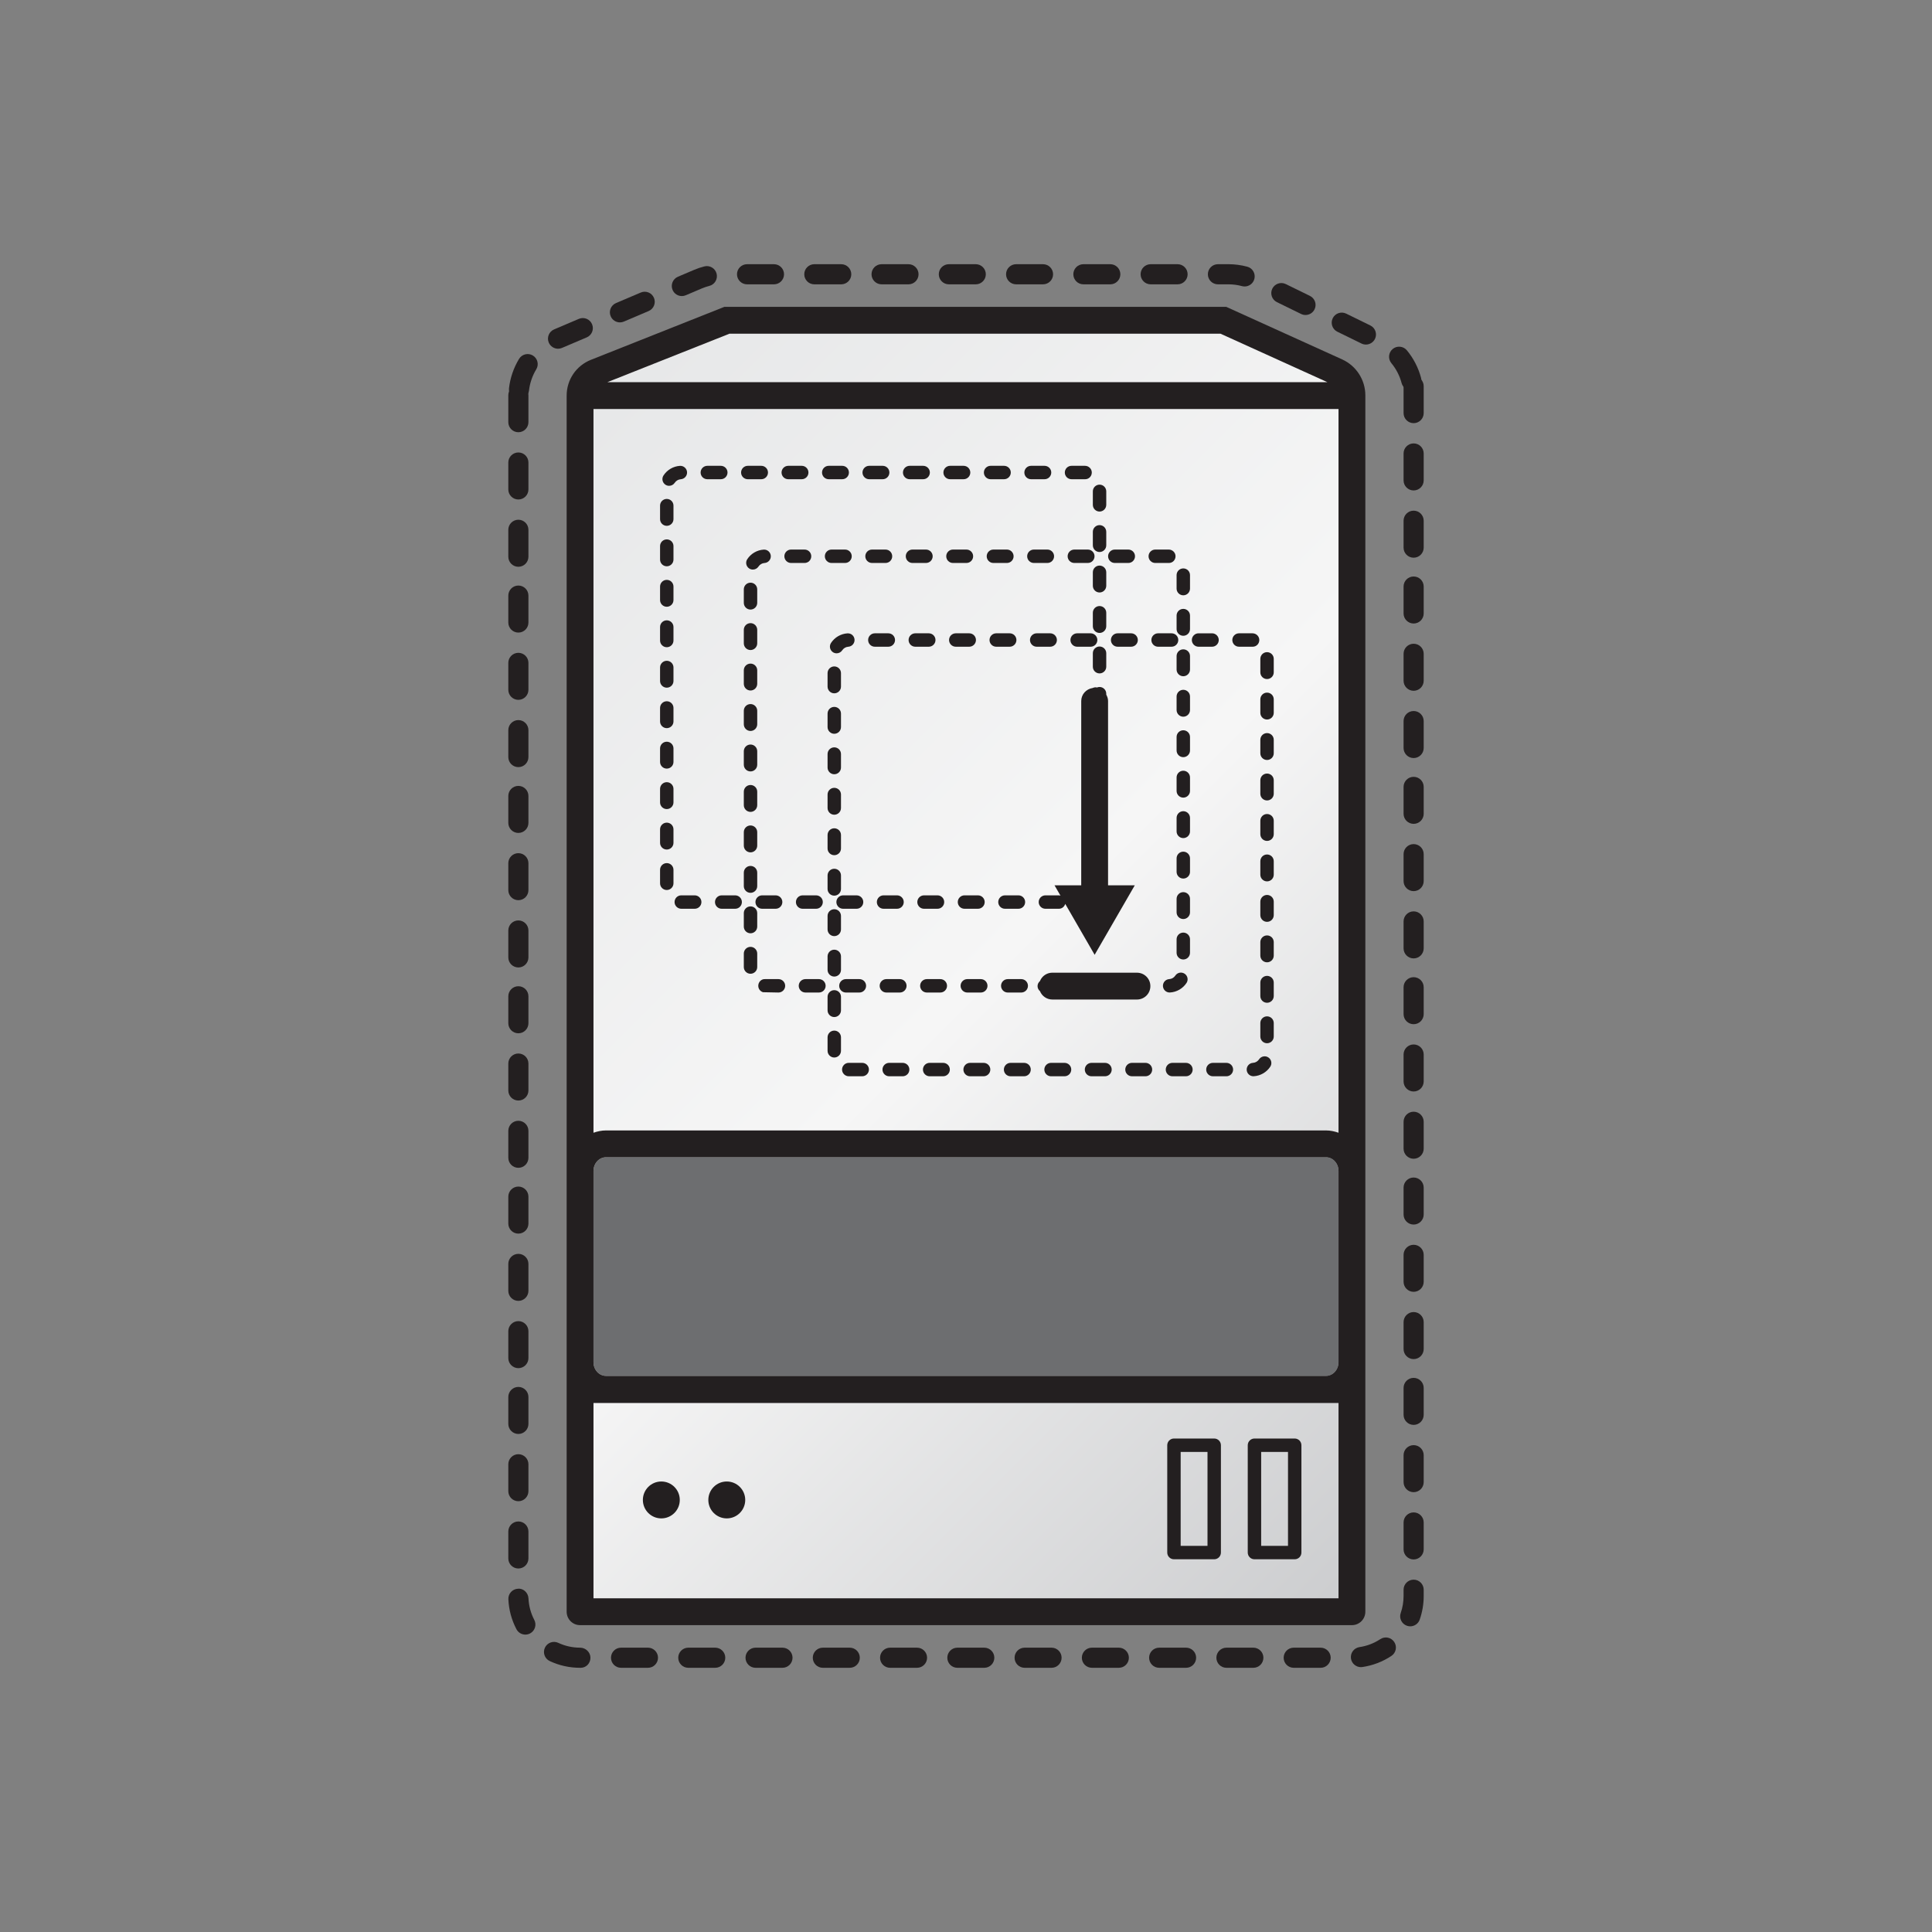 <?xml version="1.0" encoding="utf-8"?>
<!-- Generator: Adobe Illustrator 16.0.4, SVG Export Plug-In . SVG Version: 6.00 Build 0)  -->
<!DOCTYPE svg PUBLIC "-//W3C//DTD SVG 1.1//EN" "http://www.w3.org/Graphics/SVG/1.1/DTD/svg11.dtd">
<svg version="1.1" id="Layer_1" xmlns="http://www.w3.org/2000/svg" xmlns:xlink="http://www.w3.org/1999/xlink" x="0px" y="0px"
	 width="144px" height="144px" viewBox="0 0 144 144" enable-background="new 0 0 144 144" xml:space="preserve">
<rect x="0" y="0" width="144" height="144" fill="#808080" stroke="none"/>
<g>
	<defs>
		<path id="SVGID_1_" d="M53.957,23.171l-9.889,3.986c-0.721,0.29-1.196,0.999-1.196,1.788v58.317v32.861h58.256V87.262V28.923
			c0-0.782-0.451-1.492-1.153-1.815l-8.551-3.937H53.957z"/>
	</defs>
	<clipPath id="SVGID_2_">
		<use xlink:href="#SVGID_1_"  overflow="visible"/>
	</clipPath>
	
		<linearGradient id="SVGID_3_" gradientUnits="userSpaceOnUse" x1="0" y1="144.016" x2="1" y2="144.016" gradientTransform="matrix(75.12 75.12 75.12 -75.12 -10782.724 10853.782)">
		<stop  offset="0" style="stop-color:#E6E7E8"/>
		<stop  offset="0.5" style="stop-color:#F6F6F6"/>
		<stop  offset="1" style="stop-color:#CBCCCE"/>
	</linearGradient>
	<polygon clip-path="url(#SVGID_2_)" fill="url(#SVGID_3_)" points="72,-5.957 149.604,71.647 72,149.251 -5.604,71.647 	"/>
</g>
<g>
	<defs>
		<rect id="SVGID_4_" width="144" height="144"/>
	</defs>
	<clipPath id="SVGID_5_">
		<use xlink:href="#SVGID_4_"  overflow="visible"/>
	</clipPath>
	<path clip-path="url(#SVGID_5_)" fill="#6D6E70" d="M99.765,101.529c0,0.562-0.418,1.021-0.933,1.021H45.167
		c-0.514,0-0.932-0.458-0.932-1.021v-14.25c0-0.563,0.418-1.022,0.932-1.022h53.665c0.515,0,0.933,0.459,0.933,1.022V101.529z"/>
	<path clip-path="url(#SVGID_5_)" fill="#231F20" d="M49.291,113.172c0.761,0,1.376-0.615,1.376-1.375s-0.615-1.375-1.376-1.375
		c-0.759,0-1.375,0.615-1.375,1.375S48.532,113.172,49.291,113.172"/>
	<path clip-path="url(#SVGID_5_)" fill="#231F20" d="M54.17,113.172c0.759,0,1.375-0.615,1.375-1.375s-0.616-1.375-1.375-1.375
		c-0.76,0-1.375,0.615-1.375,1.375S53.41,113.172,54.17,113.172"/>
	<path clip-path="url(#SVGID_5_)" fill="#231F20" d="M93.501,116.219h2.998c0.276,0,0.501-0.224,0.501-0.5v-8
		c0-0.276-0.225-0.5-0.501-0.5h-2.998c-0.276,0-0.501,0.224-0.501,0.5v8C93,115.995,93.225,116.219,93.501,116.219 M94,108.219h2v7
		h-2V108.219z"/>
	<path clip-path="url(#SVGID_5_)" fill="#231F20" d="M87.5,116.219h3c0.276,0,0.5-0.224,0.5-0.5v-8c0-0.276-0.224-0.5-0.5-0.5h-3
		c-0.276,0-0.5,0.224-0.5,0.5v8C87,115.995,87.224,116.219,87.5,116.219 M88,108.219h2v7h-2V108.219z"/>
	<path clip-path="url(#SVGID_5_)" fill="#231F20" d="M71.387,67.234c0,0.276,0.224,0.5,0.5,0.5h1.005c0.276,0,0.501-0.224,0.501-0.5
		s-0.225-0.5-0.501-0.5h-1.005C71.611,66.734,71.387,66.958,71.387,67.234"/>
	<path clip-path="url(#SVGID_5_)" fill="#231F20" d="M81.954,44.16c0.276,0,0.5-0.224,0.5-0.5v-1.005c0-0.277-0.224-0.5-0.5-0.5
		s-0.5,0.223-0.5,0.5v1.005C81.454,43.936,81.678,44.16,81.954,44.16"/>
	<path clip-path="url(#SVGID_5_)" fill="#231F20" d="M73.833,35.719h1.005c0.276,0,0.5-0.224,0.5-0.5s-0.224-0.5-0.5-0.5h-1.005
		c-0.276,0-0.5,0.224-0.5,0.5S73.557,35.719,73.833,35.719"/>
	<path clip-path="url(#SVGID_5_)" fill="#231F20" d="M65.355,67.234c0,0.276,0.224,0.5,0.5,0.5h1.005c0.277,0,0.5-0.224,0.5-0.5
		s-0.223-0.5-0.5-0.5h-1.005C65.579,66.734,65.355,66.958,65.355,67.234"/>
	<path clip-path="url(#SVGID_5_)" fill="#231F20" d="M67.801,35.719h1.005c0.277,0,0.5-0.224,0.5-0.5s-0.223-0.5-0.5-0.5h-1.005
		c-0.276,0-0.5,0.224-0.5,0.5S67.525,35.719,67.801,35.719"/>
	<path clip-path="url(#SVGID_5_)" fill="#231F20" d="M68.371,67.234c0,0.276,0.224,0.5,0.5,0.5h1.005c0.277,0,0.5-0.224,0.5-0.5
		s-0.223-0.5-0.5-0.5h-1.005C68.595,66.734,68.371,66.958,68.371,67.234"/>
	<path clip-path="url(#SVGID_5_)" fill="#231F20" d="M70.816,35.719h1.005c0.277,0,0.5-0.224,0.5-0.5s-0.223-0.5-0.5-0.5h-1.005
		c-0.276,0-0.5,0.224-0.5,0.5S70.541,35.719,70.816,35.719"/>
	<path clip-path="url(#SVGID_5_)" fill="#231F20" d="M81.454,46.676c0,0.276,0.224,0.5,0.5,0.5s0.5-0.224,0.5-0.5v-1.005
		c0-0.277-0.224-0.5-0.5-0.5s-0.5,0.223-0.5,0.5V46.676z"/>
	<path clip-path="url(#SVGID_5_)" fill="#231F20" d="M81.954,41.144c0.276,0,0.5-0.224,0.5-0.5v-1.005c0-0.277-0.224-0.5-0.5-0.5
		s-0.5,0.223-0.5,0.5v1.005C81.454,40.92,81.678,41.144,81.954,41.144"/>
	<path clip-path="url(#SVGID_5_)" fill="#231F20" d="M81.954,38.128c0.276,0,0.5-0.224,0.5-0.5v-1.005c0-0.277-0.224-0.5-0.5-0.5
		s-0.5,0.223-0.5,0.5v1.005C81.454,37.904,81.678,38.128,81.954,38.128"/>
	<path clip-path="url(#SVGID_5_)" fill="#231F20" d="M81.954,48.187c-0.276,0-0.5,0.224-0.5,0.5v1.005c0,0.277,0.224,0.5,0.5,0.5
		s0.5-0.223,0.5-0.5v-1.005C82.454,48.411,82.23,48.187,81.954,48.187"/>
	<path clip-path="url(#SVGID_5_)" fill="#231F20" d="M76.849,35.719h1.006c0.276,0,0.5-0.224,0.5-0.5s-0.224-0.5-0.5-0.5h-1.006
		c-0.276,0-0.5,0.224-0.5,0.5S76.572,35.719,76.849,35.719"/>
	<path clip-path="url(#SVGID_5_)" fill="#231F20" d="M74.403,67.234c0,0.276,0.224,0.5,0.5,0.5h1.005c0.276,0,0.5-0.224,0.5-0.5
		s-0.224-0.5-0.5-0.5h-1.005C74.627,66.734,74.403,66.958,74.403,67.234"/>
	<path clip-path="url(#SVGID_5_)" fill="#231F20" d="M79.865,35.719h1.018c0.276,0,0.493-0.224,0.493-0.5s-0.229-0.5-0.506-0.5
		h-1.005c-0.276,0-0.5,0.224-0.5,0.5S79.589,35.719,79.865,35.719"/>
	<path clip-path="url(#SVGID_5_)" fill="#231F20" d="M49.697,48.24c0.276,0,0.5-0.224,0.5-0.5v-1.005c0-0.277-0.224-0.5-0.5-0.5
		s-0.5,0.223-0.5,0.5v1.005C49.197,48.016,49.421,48.24,49.697,48.24"/>
	<path clip-path="url(#SVGID_5_)" fill="#231F20" d="M52.72,35.719h1.005c0.277,0,0.5-0.224,0.5-0.5s-0.223-0.5-0.5-0.5H52.72
		c-0.276,0-0.5,0.224-0.5,0.5S52.444,35.719,52.72,35.719"/>
	<path clip-path="url(#SVGID_5_)" fill="#231F20" d="M49.697,63.32c0.276,0,0.5-0.224,0.5-0.5v-1.005c0-0.277-0.224-0.5-0.5-0.5
		s-0.5,0.223-0.5,0.5v1.005C49.197,63.096,49.421,63.32,49.697,63.32"/>
	<path clip-path="url(#SVGID_5_)" fill="#231F20" d="M50.278,67.234c0,0.276,0.227,0.5,0.503,0.5h0.999c0.276,0,0.5-0.224,0.5-0.5
		s-0.224-0.5-0.5-0.5h-1.005C50.499,66.734,50.278,66.958,50.278,67.234"/>
	<path clip-path="url(#SVGID_5_)" fill="#231F20" d="M55.736,35.719h1.005c0.277,0,0.5-0.224,0.5-0.5s-0.223-0.5-0.5-0.5h-1.005
		c-0.276,0-0.5,0.224-0.5,0.5S55.46,35.719,55.736,35.719"/>
	<path clip-path="url(#SVGID_5_)" fill="#231F20" d="M49.6,36.129c0.084,0.055,0.179,0.081,0.272,0.081
		c0.164,0,0.324-0.08,0.42-0.227c0.1-0.153,0.268-0.251,0.45-0.263c0.275-0.018,0.484-0.256,0.467-0.531
		c-0.018-0.276-0.257-0.484-0.531-0.467c-0.495,0.032-0.953,0.299-1.224,0.715C49.303,35.668,49.369,35.979,49.6,36.129"/>
	<path clip-path="url(#SVGID_5_)" fill="#231F20" d="M53.291,67.234c0,0.276,0.224,0.5,0.5,0.5h1.005c0.277,0,0.5-0.224,0.5-0.5
		s-0.223-0.5-0.5-0.5h-1.005C53.515,66.734,53.291,66.958,53.291,67.234"/>
	<path clip-path="url(#SVGID_5_)" fill="#231F20" d="M49.697,66.336c0.276,0,0.5-0.224,0.5-0.5v-1.005c0-0.277-0.224-0.5-0.5-0.5
		s-0.5,0.223-0.5,0.5v1.005C49.197,66.112,49.421,66.336,49.697,66.336"/>
	<path clip-path="url(#SVGID_5_)" fill="#231F20" d="M49.697,42.208c0.276,0,0.5-0.224,0.5-0.5v-1.005c0-0.277-0.224-0.5-0.5-0.5
		s-0.5,0.223-0.5,0.5v1.005C49.197,41.984,49.421,42.208,49.697,42.208"/>
	<path clip-path="url(#SVGID_5_)" fill="#231F20" d="M49.697,57.288c0.276,0,0.5-0.224,0.5-0.5v-1.005c0-0.277-0.224-0.5-0.5-0.5
		s-0.5,0.223-0.5,0.5v1.005C49.197,57.064,49.421,57.288,49.697,57.288"/>
	<path clip-path="url(#SVGID_5_)" fill="#231F20" d="M49.697,60.304c0.276,0,0.5-0.224,0.5-0.5v-1.005c0-0.277-0.224-0.5-0.5-0.5
		s-0.5,0.223-0.5,0.5v1.005C49.197,60.08,49.421,60.304,49.697,60.304"/>
	<path clip-path="url(#SVGID_5_)" fill="#231F20" d="M49.697,54.272c0.276,0,0.5-0.224,0.5-0.5v-1.005c0-0.277-0.224-0.5-0.5-0.5
		s-0.5,0.223-0.5,0.5v1.005C49.197,54.048,49.421,54.272,49.697,54.272"/>
	<path clip-path="url(#SVGID_5_)" fill="#231F20" d="M49.697,51.256c0.276,0,0.5-0.224,0.5-0.5v-1.005c0-0.276-0.224-0.5-0.5-0.5
		s-0.5,0.224-0.5,0.5v1.005C49.197,51.032,49.421,51.256,49.697,51.256"/>
	<path clip-path="url(#SVGID_5_)" fill="#231F20" d="M49.697,45.224c0.276,0,0.5-0.224,0.5-0.5v-1.005c0-0.277-0.224-0.5-0.5-0.5
		s-0.5,0.223-0.5,0.5v1.005C49.197,45,49.421,45.224,49.697,45.224"/>
	<path clip-path="url(#SVGID_5_)" fill="#231F20" d="M49.697,39.192c0.276,0,0.5-0.224,0.5-0.5v-1.005c0-0.277-0.224-0.5-0.5-0.5
		s-0.5,0.223-0.5,0.5v1.005C49.197,38.968,49.421,39.192,49.697,39.192"/>
	<path clip-path="url(#SVGID_5_)" fill="#231F20" d="M62.339,67.234c0,0.276,0.224,0.5,0.5,0.5h1.005c0.277,0,0.5-0.224,0.5-0.5
		s-0.223-0.5-0.5-0.5h-1.005C62.563,66.734,62.339,66.958,62.339,67.234"/>
	<path clip-path="url(#SVGID_5_)" fill="#231F20" d="M59.323,67.234c0,0.276,0.224,0.5,0.5,0.5h1.005c0.277,0,0.5-0.224,0.5-0.5
		s-0.223-0.5-0.5-0.5h-1.005C59.547,66.734,59.323,66.958,59.323,67.234"/>
	<path clip-path="url(#SVGID_5_)" fill="#231F20" d="M61.769,35.719h1.005c0.277,0,0.5-0.224,0.5-0.5s-0.223-0.5-0.5-0.5h-1.005
		c-0.276,0-0.5,0.224-0.5,0.5S61.493,35.719,61.769,35.719"/>
	<path clip-path="url(#SVGID_5_)" fill="#231F20" d="M64.785,35.719h1.005c0.277,0,0.5-0.224,0.5-0.5s-0.223-0.5-0.5-0.5h-1.005
		c-0.276,0-0.5,0.224-0.5,0.5S64.509,35.719,64.785,35.719"/>
	<path clip-path="url(#SVGID_5_)" fill="#231F20" d="M56.307,67.234c0,0.276,0.224,0.5,0.5,0.5h1.005c0.277,0,0.5-0.224,0.5-0.5
		s-0.223-0.5-0.5-0.5h-1.005C56.531,66.734,56.307,66.958,56.307,67.234"/>
	<path clip-path="url(#SVGID_5_)" fill="#231F20" d="M58.752,35.719h1.005c0.277,0,0.5-0.224,0.5-0.5s-0.223-0.5-0.5-0.5h-1.005
		c-0.276,0-0.5,0.224-0.5,0.5S58.477,35.719,58.752,35.719"/>
	<path clip-path="url(#SVGID_5_)" fill="#231F20" d="M87.696,71.015c0,0.276,0.224,0.5,0.5,0.5s0.5-0.224,0.5-0.5V70.01
		c0-0.277-0.224-0.5-0.5-0.5s-0.5,0.223-0.5,0.5V71.015z"/>
	<path clip-path="url(#SVGID_5_)" fill="#231F20" d="M88.196,44.371c0.276,0,0.5-0.224,0.5-0.5v-1.005c0-0.277-0.224-0.5-0.5-0.5
		s-0.5,0.223-0.5,0.5v1.005C87.696,44.147,87.92,44.371,88.196,44.371"/>
	<path clip-path="url(#SVGID_5_)" fill="#231F20" d="M87.207,73.974c0.493-0.028,0.952-0.293,1.227-0.707
		c0.153-0.23,0.091-0.54-0.14-0.692c-0.229-0.151-0.54-0.093-0.692,0.14c-0.104,0.155-0.269,0.251-0.453,0.262
		c-0.275,0.016-0.486,0.253-0.47,0.528c0.016,0.266,0.235,0.471,0.499,0.471C87.187,73.975,87.197,73.975,87.207,73.974"/>
	<path clip-path="url(#SVGID_5_)" fill="#231F20" d="M61.038,72.977h-1.005c-0.277,0-0.5,0.224-0.5,0.5s0.223,0.5,0.5,0.5h1.005
		c0.276,0,0.5-0.224,0.5-0.5S61.314,72.977,61.038,72.977"/>
	<path clip-path="url(#SVGID_5_)" fill="#231F20" d="M55.439,66.046c0,0.276,0.224,0.5,0.5,0.5s0.5-0.224,0.5-0.5v-1.005
		c0-0.277-0.224-0.5-0.5-0.5s-0.5,0.223-0.5,0.5V66.046z"/>
	<path clip-path="url(#SVGID_5_)" fill="#231F20" d="M58.022,72.977h-0.975c-0.292-0.03-0.531,0.212-0.53,0.499
		c0,0.225,0.148,0.414,0.351,0.478l1.154,0.023c0.276,0,0.5-0.224,0.5-0.5S58.298,72.977,58.022,72.977"/>
	<path clip-path="url(#SVGID_5_)" fill="#231F20" d="M64.054,73.977c0.276,0,0.5-0.224,0.5-0.5s-0.224-0.5-0.5-0.5h-1.005
		c-0.277,0-0.5,0.224-0.5,0.5s0.223,0.5,0.5,0.5H64.054z"/>
	<path clip-path="url(#SVGID_5_)" fill="#231F20" d="M87.696,68c0,0.276,0.224,0.5,0.5,0.5s0.5-0.224,0.5-0.5v-1.005
		c0-0.277-0.224-0.5-0.5-0.5s-0.5,0.223-0.5,0.5V68z"/>
	<path clip-path="url(#SVGID_5_)" fill="#231F20" d="M88.196,47.387c0.276,0,0.5-0.224,0.5-0.5v-1.005c0-0.277-0.224-0.5-0.5-0.5
		s-0.5,0.223-0.5,0.5v1.005C87.696,47.163,87.92,47.387,88.196,47.387"/>
	<path clip-path="url(#SVGID_5_)" fill="#231F20" d="M87.696,55.935c0,0.276,0.224,0.5,0.5,0.5s0.5-0.224,0.5-0.5V54.93
		c0-0.277-0.224-0.5-0.5-0.5s-0.5,0.223-0.5,0.5V55.935z"/>
	<path clip-path="url(#SVGID_5_)" fill="#231F20" d="M87.696,64.983c0,0.276,0.224,0.5,0.5,0.5s0.5-0.224,0.5-0.5v-1.005
		c0-0.277-0.224-0.5-0.5-0.5s-0.5,0.223-0.5,0.5V64.983z"/>
	<path clip-path="url(#SVGID_5_)" fill="#231F20" d="M88.196,50.403c0.276,0,0.5-0.224,0.5-0.5v-1.005c0-0.276-0.224-0.5-0.5-0.5
		s-0.5,0.224-0.5,0.5v1.005C87.696,50.179,87.92,50.403,88.196,50.403"/>
	<path clip-path="url(#SVGID_5_)" fill="#231F20" d="M67.07,73.977c0.276,0,0.5-0.224,0.5-0.5s-0.224-0.5-0.5-0.5h-1.005
		c-0.277,0-0.5,0.224-0.5,0.5s0.223,0.5,0.5,0.5H67.07z"/>
	<path clip-path="url(#SVGID_5_)" fill="#231F20" d="M87.696,52.919c0,0.276,0.224,0.5,0.5,0.5s0.5-0.224,0.5-0.5v-1.005
		c0-0.277-0.224-0.5-0.5-0.5s-0.5,0.223-0.5,0.5V52.919z"/>
	<path clip-path="url(#SVGID_5_)" fill="#231F20" d="M70.086,73.977c0.276,0,0.5-0.224,0.5-0.5s-0.224-0.5-0.5-0.5h-1.005
		c-0.277,0-0.5,0.224-0.5,0.5s0.223,0.5,0.5,0.5H70.086z"/>
	<path clip-path="url(#SVGID_5_)" fill="#231F20" d="M55.439,63.03c0,0.276,0.224,0.5,0.5,0.5s0.5-0.224,0.5-0.5v-1.005
		c0-0.277-0.224-0.5-0.5-0.5s-0.5,0.223-0.5,0.5V63.03z"/>
	<path clip-path="url(#SVGID_5_)" fill="#231F20" d="M76.118,73.977c0.276,0,0.5-0.224,0.5-0.5s-0.224-0.5-0.5-0.5h-1.006
		c-0.276,0-0.5,0.224-0.5,0.5s0.224,0.5,0.5,0.5H76.118z"/>
	<path clip-path="url(#SVGID_5_)" fill="#231F20" d="M87.696,61.967c0,0.276,0.224,0.5,0.5,0.5s0.5-0.224,0.5-0.5v-1.005
		c0-0.277-0.224-0.5-0.5-0.5s-0.5,0.223-0.5,0.5V61.967z"/>
	<path clip-path="url(#SVGID_5_)" fill="#231F20" d="M87.696,58.951c0,0.276,0.224,0.5,0.5,0.5s0.5-0.224,0.5-0.5v-1.005
		c0-0.277-0.224-0.5-0.5-0.5s-0.5,0.223-0.5,0.5V58.951z"/>
	<path clip-path="url(#SVGID_5_)" fill="#231F20" d="M73.102,73.977c0.276,0,0.5-0.224,0.5-0.5s-0.224-0.5-0.5-0.5h-1.005
		c-0.276,0-0.5,0.224-0.5,0.5s0.224,0.5,0.5,0.5H73.102z"/>
	<path clip-path="url(#SVGID_5_)" fill="#231F20" d="M80.075,40.961c-0.276,0-0.5,0.224-0.5,0.5c0,0.276,0.224,0.5,0.5,0.5h1.005
		c0.276,0,0.5-0.224,0.5-0.5c0-0.276-0.224-0.5-0.5-0.5H80.075z"/>
	<path clip-path="url(#SVGID_5_)" fill="#231F20" d="M77.059,40.961c-0.276,0-0.5,0.224-0.5,0.5c0,0.276,0.224,0.5,0.5,0.5h1.006
		c0.276,0,0.5-0.224,0.5-0.5c0-0.276-0.224-0.5-0.5-0.5H77.059z"/>
	<path clip-path="url(#SVGID_5_)" fill="#231F20" d="M55.939,70.573c-0.276,0-0.5,0.224-0.5,0.5v1.005c0,0.276,0.224,0.5,0.5,0.5
		s0.5-0.224,0.5-0.5v-1.005C56.439,70.797,56.215,70.573,55.939,70.573"/>
	<path clip-path="url(#SVGID_5_)" fill="#231F20" d="M55.939,67.557c-0.276,0-0.5,0.224-0.5,0.5v1.005c0,0.277,0.224,0.5,0.5,0.5
		s0.5-0.223,0.5-0.5v-1.005C56.439,67.781,56.215,67.557,55.939,67.557"/>
	<path clip-path="url(#SVGID_5_)" fill="#231F20" d="M55.439,47.95c0,0.276,0.224,0.5,0.5,0.5s0.5-0.224,0.5-0.5v-1.005
		c0-0.277-0.224-0.5-0.5-0.5s-0.5,0.223-0.5,0.5V47.95z"/>
	<path clip-path="url(#SVGID_5_)" fill="#231F20" d="M74.043,40.961c-0.276,0-0.5,0.224-0.5,0.5c0,0.276,0.224,0.5,0.5,0.5h1.005
		c0.276,0,0.5-0.224,0.5-0.5c0-0.276-0.224-0.5-0.5-0.5H74.043z"/>
	<path clip-path="url(#SVGID_5_)" fill="#231F20" d="M64.995,40.961c-0.276,0-0.5,0.224-0.5,0.5c0,0.276,0.224,0.5,0.5,0.5H66
		c0.277,0,0.5-0.224,0.5-0.5c0-0.276-0.223-0.5-0.5-0.5H64.995z"/>
	<path clip-path="url(#SVGID_5_)" fill="#231F20" d="M58.962,40.961c-0.276,0-0.5,0.224-0.5,0.5c0,0.276,0.224,0.5,0.5,0.5h1.005
		c0.277,0,0.5-0.224,0.5-0.5c0-0.276-0.223-0.5-0.5-0.5H58.962z"/>
	<path clip-path="url(#SVGID_5_)" fill="#231F20" d="M61.979,40.961c-0.276,0-0.5,0.224-0.5,0.5c0,0.276,0.224,0.5,0.5,0.5h1.005
		c0.277,0,0.5-0.224,0.5-0.5c0-0.276-0.223-0.5-0.5-0.5H61.979z"/>
	<path clip-path="url(#SVGID_5_)" fill="#231F20" d="M55.696,41.68c-0.151,0.231-0.085,0.541,0.146,0.692
		c0.084,0.055,0.179,0.081,0.272,0.081c0.164,0,0.324-0.08,0.42-0.227c0.099-0.153,0.268-0.252,0.45-0.263
		c0.275-0.018,0.484-0.256,0.467-0.531c-0.018-0.276-0.257-0.485-0.531-0.467C56.425,40.996,55.967,41.264,55.696,41.68"/>
	<path clip-path="url(#SVGID_5_)" fill="#231F20" d="M83.091,41.961h1.006c0.276,0,0.5-0.224,0.5-0.5c0-0.276-0.224-0.5-0.5-0.5
		h-1.006c-0.276,0-0.5,0.224-0.5,0.5C82.591,41.737,82.814,41.961,83.091,41.961"/>
	<path clip-path="url(#SVGID_5_)" fill="#231F20" d="M71.027,40.961c-0.276,0-0.5,0.224-0.5,0.5c0,0.276,0.224,0.5,0.5,0.5h1.005
		c0.276,0,0.5-0.224,0.5-0.5c0-0.276-0.224-0.5-0.5-0.5H71.027z"/>
	<path clip-path="url(#SVGID_5_)" fill="#231F20" d="M86.107,41.961h1.018c0.276,0,0.493-0.224,0.493-0.5
		c0-0.276-0.229-0.5-0.506-0.5h-1.005c-0.276,0-0.5,0.224-0.5,0.5C85.607,41.737,85.831,41.961,86.107,41.961"/>
	<path clip-path="url(#SVGID_5_)" fill="#231F20" d="M68.011,40.961c-0.276,0-0.5,0.224-0.5,0.5c0,0.276,0.224,0.5,0.5,0.5h1.005
		c0.277,0,0.5-0.224,0.5-0.5c0-0.276-0.223-0.5-0.5-0.5H68.011z"/>
	<path clip-path="url(#SVGID_5_)" fill="#231F20" d="M55.439,53.982c0,0.276,0.224,0.5,0.5,0.5s0.5-0.224,0.5-0.5v-1.005
		c0-0.277-0.224-0.5-0.5-0.5s-0.5,0.223-0.5,0.5V53.982z"/>
	<path clip-path="url(#SVGID_5_)" fill="#231F20" d="M55.939,45.434c0.276,0,0.5-0.224,0.5-0.5v-1.005c0-0.277-0.224-0.5-0.5-0.5
		s-0.5,0.223-0.5,0.5v1.005C55.439,45.21,55.664,45.434,55.939,45.434"/>
	<path clip-path="url(#SVGID_5_)" fill="#231F20" d="M55.439,56.998c0,0.276,0.224,0.5,0.5,0.5s0.5-0.224,0.5-0.5v-1.005
		c0-0.276-0.224-0.5-0.5-0.5s-0.5,0.224-0.5,0.5V56.998z"/>
	<path clip-path="url(#SVGID_5_)" fill="#231F20" d="M55.439,50.966c0,0.276,0.224,0.5,0.5,0.5s0.5-0.224,0.5-0.5v-1.005
		c0-0.277-0.224-0.5-0.5-0.5s-0.5,0.223-0.5,0.5V50.966z"/>
	<path clip-path="url(#SVGID_5_)" fill="#231F20" d="M55.439,60.014c0,0.276,0.224,0.5,0.5,0.5s0.5-0.224,0.5-0.5v-1.005
		c0-0.277-0.224-0.5-0.5-0.5s-0.5,0.223-0.5,0.5V60.014z"/>
	<path clip-path="url(#SVGID_5_)" fill="#231F20" d="M62.182,76.815c-0.276,0-0.5,0.224-0.5,0.5v1.006c0,0.276,0.224,0.5,0.5,0.5
		s0.5-0.224,0.5-0.5v-1.006C62.682,77.039,62.458,76.815,62.182,76.815"/>
	<path clip-path="url(#SVGID_5_)" fill="#231F20" d="M67.28,79.219h-1.005c-0.277,0-0.5,0.224-0.5,0.5s0.223,0.5,0.5,0.5h1.005
		c0.276,0,0.5-0.224,0.5-0.5S67.556,79.219,67.28,79.219"/>
	<path clip-path="url(#SVGID_5_)" fill="#231F20" d="M62.182,73.8c-0.276,0-0.5,0.224-0.5,0.5v1.005c0,0.276,0.224,0.5,0.5,0.5
		s0.5-0.224,0.5-0.5V74.3C62.682,74.023,62.458,73.8,62.182,73.8"/>
	<path clip-path="url(#SVGID_5_)" fill="#231F20" d="M61.682,69.273c0,0.276,0.224,0.5,0.5,0.5s0.5-0.224,0.5-0.5v-1.005
		c0-0.277-0.224-0.5-0.5-0.5s-0.5,0.223-0.5,0.5V69.273z"/>
	<path clip-path="url(#SVGID_5_)" fill="#231F20" d="M70.296,79.219h-1.005c-0.277,0-0.5,0.224-0.5,0.5s0.223,0.5,0.5,0.5h1.005
		c0.276,0,0.5-0.224,0.5-0.5S70.572,79.219,70.296,79.219"/>
	<path clip-path="url(#SVGID_5_)" fill="#231F20" d="M61.682,66.257c0,0.276,0.224,0.5,0.5,0.5s0.5-0.224,0.5-0.5v-1.005
		c0-0.277-0.224-0.5-0.5-0.5s-0.5,0.223-0.5,0.5V66.257z"/>
	<path clip-path="url(#SVGID_5_)" fill="#231F20" d="M64.264,79.219h-1.005c-0.276,0-0.497,0.224-0.497,0.5s0.227,0.5,0.503,0.5
		h0.999c0.276,0,0.5-0.224,0.5-0.5S64.54,79.219,64.264,79.219"/>
	<path clip-path="url(#SVGID_5_)" fill="#231F20" d="M61.682,72.288c0,0.276,0.224,0.5,0.5,0.5s0.5-0.224,0.5-0.5v-1.004
		c0-0.276-0.224-0.5-0.5-0.5s-0.5,0.224-0.5,0.5V72.288z"/>
	<path clip-path="url(#SVGID_5_)" fill="#231F20" d="M61.682,63.241c0,0.276,0.224,0.5,0.5,0.5s0.5-0.224,0.5-0.5v-1.005
		c0-0.277-0.224-0.5-0.5-0.5s-0.5,0.223-0.5,0.5V63.241z"/>
	<path clip-path="url(#SVGID_5_)" fill="#231F20" d="M61.682,54.192c0,0.276,0.224,0.5,0.5,0.5s0.5-0.224,0.5-0.5v-1.005
		c0-0.277-0.224-0.5-0.5-0.5s-0.5,0.223-0.5,0.5V54.192z"/>
	<path clip-path="url(#SVGID_5_)" fill="#231F20" d="M62.182,51.676c0.276,0,0.5-0.224,0.5-0.5v-1.005c0-0.276-0.224-0.5-0.5-0.5
		s-0.5,0.224-0.5,0.5v1.005C61.682,51.452,61.906,51.676,62.182,51.676"/>
	<path clip-path="url(#SVGID_5_)" fill="#231F20" d="M61.682,60.225c0,0.276,0.224,0.5,0.5,0.5s0.5-0.224,0.5-0.5V59.22
		c0-0.277-0.224-0.5-0.5-0.5s-0.5,0.223-0.5,0.5V60.225z"/>
	<path clip-path="url(#SVGID_5_)" fill="#231F20" d="M61.682,57.208c0,0.276,0.224,0.5,0.5,0.5s0.5-0.224,0.5-0.5v-1.005
		c0-0.277-0.224-0.5-0.5-0.5s-0.5,0.223-0.5,0.5V57.208z"/>
	<path clip-path="url(#SVGID_5_)" fill="#231F20" d="M68.221,47.203c-0.276,0-0.5,0.224-0.5,0.5s0.224,0.5,0.5,0.5h1.005
		c0.277,0,0.5-0.224,0.5-0.5s-0.223-0.5-0.5-0.5H68.221z"/>
	<path clip-path="url(#SVGID_5_)" fill="#231F20" d="M87.388,79.219c-0.276,0-0.5,0.224-0.5,0.5s0.224,0.5,0.5,0.5h1.005
		c0.276,0,0.5-0.224,0.5-0.5s-0.224-0.5-0.5-0.5H87.388z"/>
	<path clip-path="url(#SVGID_5_)" fill="#231F20" d="M86.317,47.203c-0.276,0-0.5,0.224-0.5,0.5s0.224,0.5,0.5,0.5h1.005
		c0.276,0,0.5-0.224,0.5-0.5s-0.224-0.5-0.5-0.5H86.317z"/>
	<path clip-path="url(#SVGID_5_)" fill="#231F20" d="M89.333,48.203h1.006c0.276,0,0.5-0.224,0.5-0.5s-0.224-0.5-0.5-0.5h-1.006
		c-0.276,0-0.5,0.224-0.5,0.5S89.057,48.203,89.333,48.203"/>
	<path clip-path="url(#SVGID_5_)" fill="#231F20" d="M94.438,74.741c0.276,0,0.5-0.224,0.5-0.5v-1.006c0-0.276-0.224-0.5-0.5-0.5
		s-0.5,0.224-0.5,0.5v1.006C93.938,74.518,94.162,74.741,94.438,74.741"/>
	<path clip-path="url(#SVGID_5_)" fill="#231F20" d="M89.903,79.719c0,0.276,0.224,0.5,0.5,0.5h1.006c0.276,0,0.5-0.224,0.5-0.5
		s-0.224-0.5-0.5-0.5h-1.006C90.127,79.219,89.903,79.442,89.903,79.719"/>
	<path clip-path="url(#SVGID_5_)" fill="#231F20" d="M94.438,77.757c0.276,0,0.5-0.225,0.5-0.5v-1.005c0-0.276-0.224-0.5-0.5-0.5
		s-0.5,0.224-0.5,0.5v1.005C93.938,77.532,94.162,77.757,94.438,77.757"/>
	<path clip-path="url(#SVGID_5_)" fill="#231F20" d="M92.35,48.203h1.019c0.276,0,0.493-0.224,0.493-0.5s-0.23-0.5-0.507-0.5H92.35
		c-0.276,0-0.5,0.224-0.5,0.5S92.073,48.203,92.35,48.203"/>
	<path clip-path="url(#SVGID_5_)" fill="#231F20" d="M83.301,47.203c-0.276,0-0.5,0.224-0.5,0.5s0.224,0.5,0.5,0.5h1.006
		c0.276,0,0.5-0.224,0.5-0.5s-0.224-0.5-0.5-0.5H83.301z"/>
	<path clip-path="url(#SVGID_5_)" fill="#231F20" d="M65.205,47.203c-0.276,0-0.5,0.224-0.5,0.5s0.224,0.5,0.5,0.5h1.005
		c0.277,0,0.5-0.224,0.5-0.5s-0.223-0.5-0.5-0.5H65.205z"/>
	<path clip-path="url(#SVGID_5_)" fill="#231F20" d="M80.285,47.203c-0.276,0-0.5,0.224-0.5,0.5s0.224,0.5,0.5,0.5h1.005
		c0.276,0,0.5-0.224,0.5-0.5s-0.224-0.5-0.5-0.5H80.285z"/>
	<path clip-path="url(#SVGID_5_)" fill="#231F20" d="M61.939,47.921c-0.151,0.231-0.086,0.541,0.145,0.692
		c0.084,0.055,0.179,0.081,0.273,0.081c0.163,0,0.323-0.079,0.419-0.226c0.1-0.153,0.268-0.252,0.45-0.264
		c0.275-0.017,0.484-0.255,0.467-0.531c-0.018-0.275-0.245-0.484-0.531-0.467C62.668,47.238,62.21,47.505,61.939,47.921"/>
	<path clip-path="url(#SVGID_5_)" fill="#231F20" d="M71.237,47.203c-0.276,0-0.5,0.224-0.5,0.5s0.224,0.5,0.5,0.5h1.005
		c0.276,0,0.5-0.224,0.5-0.5s-0.224-0.5-0.5-0.5H71.237z"/>
	<path clip-path="url(#SVGID_5_)" fill="#231F20" d="M74.253,47.203c-0.276,0-0.5,0.224-0.5,0.5s0.224,0.5,0.5,0.5h1.005
		c0.276,0,0.5-0.224,0.5-0.5s-0.224-0.5-0.5-0.5H74.253z"/>
	<path clip-path="url(#SVGID_5_)" fill="#231F20" d="M77.269,47.203c-0.276,0-0.5,0.224-0.5,0.5s0.224,0.5,0.5,0.5h1.006
		c0.276,0,0.5-0.224,0.5-0.5s-0.224-0.5-0.5-0.5H77.269z"/>
	<path clip-path="url(#SVGID_5_)" fill="#231F20" d="M76.328,79.219h-1.005c-0.276,0-0.5,0.224-0.5,0.5s0.224,0.5,0.5,0.5h1.005
		c0.276,0,0.5-0.224,0.5-0.5S76.604,79.219,76.328,79.219"/>
	<path clip-path="url(#SVGID_5_)" fill="#231F20" d="M85.377,79.219h-1.006c-0.276,0-0.5,0.224-0.5,0.5s0.224,0.5,0.5,0.5h1.006
		c0.276,0,0.5-0.224,0.5-0.5S85.653,79.219,85.377,79.219"/>
	<path clip-path="url(#SVGID_5_)" fill="#231F20" d="M93.843,78.955c-0.104,0.156-0.268,0.252-0.452,0.263
		c-0.275,0.016-0.485,0.253-0.47,0.528c0.016,0.266,0.235,0.471,0.499,0.471c0.01,0,0.02,0,0.029-0.001
		c0.494-0.029,0.953-0.294,1.228-0.708c0.152-0.23,0.089-0.541-0.141-0.693C94.308,78.662,93.996,78.726,93.843,78.955"/>
	<path clip-path="url(#SVGID_5_)" fill="#231F20" d="M94.438,50.613c0.276,0,0.5-0.224,0.5-0.5v-1.005c0-0.277-0.224-0.5-0.5-0.5
		s-0.5,0.223-0.5,0.5v1.005C93.938,50.389,94.162,50.613,94.438,50.613"/>
	<path clip-path="url(#SVGID_5_)" fill="#231F20" d="M73.312,79.219h-1.005c-0.277,0-0.5,0.224-0.5,0.5s0.223,0.5,0.5,0.5h1.005
		c0.276,0,0.5-0.224,0.5-0.5S73.589,79.219,73.312,79.219"/>
	<path clip-path="url(#SVGID_5_)" fill="#231F20" d="M94.438,71.725c0.276,0,0.5-0.224,0.5-0.5V70.22c0-0.277-0.224-0.5-0.5-0.5
		s-0.5,0.223-0.5,0.5v1.005C93.938,71.501,94.162,71.725,94.438,71.725"/>
	<path clip-path="url(#SVGID_5_)" fill="#231F20" d="M79.345,79.219h-1.006c-0.276,0-0.5,0.224-0.5,0.5s0.224,0.5,0.5,0.5h1.006
		c0.276,0,0.5-0.224,0.5-0.5S79.621,79.219,79.345,79.219"/>
	<path clip-path="url(#SVGID_5_)" fill="#231F20" d="M82.36,79.219h-1.005c-0.276,0-0.5,0.224-0.5,0.5s0.224,0.5,0.5,0.5h1.005
		c0.276,0,0.5-0.224,0.5-0.5S82.637,79.219,82.36,79.219"/>
	<path clip-path="url(#SVGID_5_)" fill="#231F20" d="M94.438,53.629c0.276,0,0.5-0.224,0.5-0.5v-1.005c0-0.277-0.224-0.5-0.5-0.5
		s-0.5,0.223-0.5,0.5v1.005C93.938,53.405,94.162,53.629,94.438,53.629"/>
	<path clip-path="url(#SVGID_5_)" fill="#231F20" d="M94.438,59.661c0.276,0,0.5-0.224,0.5-0.5v-1.005c0-0.277-0.224-0.5-0.5-0.5
		s-0.5,0.223-0.5,0.5v1.005C93.938,59.437,94.162,59.661,94.438,59.661"/>
	<path clip-path="url(#SVGID_5_)" fill="#231F20" d="M94.438,56.645c0.276,0,0.5-0.224,0.5-0.5V55.14c0-0.277-0.224-0.5-0.5-0.5
		s-0.5,0.223-0.5,0.5v1.005C93.938,56.421,94.162,56.645,94.438,56.645"/>
	<path clip-path="url(#SVGID_5_)" fill="#231F20" d="M94.438,62.677c0.276,0,0.5-0.224,0.5-0.5v-1.005c0-0.277-0.224-0.5-0.5-0.5
		s-0.5,0.223-0.5,0.5v1.005C93.938,62.453,94.162,62.677,94.438,62.677"/>
	<path clip-path="url(#SVGID_5_)" fill="#231F20" d="M94.438,68.709c0.276,0,0.5-0.224,0.5-0.5v-1.005c0-0.277-0.224-0.5-0.5-0.5
		s-0.5,0.223-0.5,0.5v1.005C93.938,68.485,94.162,68.709,94.438,68.709"/>
	<path clip-path="url(#SVGID_5_)" fill="#231F20" d="M94.438,65.693c0.276,0,0.5-0.224,0.5-0.5v-1.005c0-0.277-0.224-0.5-0.5-0.5
		s-0.5,0.223-0.5,0.5v1.005C93.938,65.469,94.162,65.693,94.438,65.693"/>
	<path clip-path="url(#SVGID_5_)" fill="#231F20" d="M82.454,51.776v-0.073c0-0.276-0.224-0.5-0.5-0.5
		c-0.07,0-0.137,0.015-0.197,0.041c-0.032-0.008-0.063-0.017-0.1-0.017c-0.078,0-0.149,0.021-0.215,0.052
		c-0.479,0.074-0.853,0.47-0.853,0.971l-0.001,13.735h-1.991l0.446,0.773c-0.039-0.01-0.077-0.024-0.119-0.024h-1.006
		c-0.276,0-0.5,0.224-0.5,0.5c0,0.276,0.224,0.5,0.5,0.5h1.006c0.229,0,0.412-0.156,0.473-0.364l2.191,3.796l2.993-5.181h-1.993
		V52.25C82.589,52.075,82.533,51.919,82.454,51.776"/>
	<path clip-path="url(#SVGID_5_)" fill="#231F20" d="M78.437,72.499c-0.276,0-0.526,0.112-0.707,0.293
		c-0.094,0.094-0.166,0.206-0.217,0.33c-0.108,0.092-0.18,0.225-0.18,0.377c0,0.153,0.071,0.285,0.18,0.376
		c0.148,0.366,0.505,0.624,0.924,0.624h6.305c0.554,0,1-0.446,1-1c0-0.552-0.446-1-1-1H78.437z"/>
	<path clip-path="url(#SVGID_5_)" fill="#231F20" d="M42.235,103.322v0.248v16.559c0,0.551,0.447,1,1,1h57.529
		c0.554,0,1.001-0.449,1.001-1V103.57v-2.041v-14.25V29.466c0-1.151-0.678-2.201-1.726-2.677l-8.642-3.918H53.99l-9.942,3.946
		c-1.101,0.437-1.813,1.485-1.813,2.67v57.792v14.25V103.322z M54.373,24.871h36.593l7.975,3.616H45.264L54.373,24.871z
		 M44.235,30.487h55.53v53.941c-0.295-0.103-0.604-0.172-0.933-0.172H45.168c-0.328,0-0.638,0.069-0.933,0.172V30.487z
		 M44.235,87.279c0-0.564,0.419-1.023,0.933-1.023h53.664c0.515,0,0.933,0.459,0.933,1.023v13.927v0.323
		c0,0.562-0.418,1.021-0.933,1.021H45.168c-0.514,0-0.933-0.458-0.933-1.021v-0.233V87.279z M99.765,119.129h-55.53V104.57h55.53
		V119.129z"/>
	<path clip-path="url(#SVGID_5_)" fill="#231F20" d="M73.362,122.808h-2.005c-0.414,0-0.75,0.336-0.75,0.75s0.336,0.75,0.75,0.75
		h2.005c0.414,0,0.75-0.336,0.75-0.75S73.776,122.808,73.362,122.808"/>
	<path clip-path="url(#SVGID_5_)" fill="#231F20" d="M78.376,122.808h-2.005c-0.414,0-0.75,0.336-0.75,0.75s0.336,0.75,0.75,0.75
		h2.005c0.414,0,0.75-0.336,0.75-0.75S78.79,122.808,78.376,122.808"/>
	<path clip-path="url(#SVGID_5_)" fill="#231F20" d="M39.717,26.498c-0.354-0.215-0.815-0.102-1.03,0.252
		c-0.403,0.663-0.661,1.419-0.749,2.186c-0.048,0.412,0.248,0.784,0.659,0.831c0.03,0.003,0.059,0.004,0.087,0.004
		c0.376,0,0.7-0.282,0.744-0.664c0.063-0.554,0.25-1.1,0.541-1.579C40.185,27.174,40.071,26.713,39.717,26.498"/>
	<path clip-path="url(#SVGID_5_)" fill="#231F20" d="M58.321,122.808h-2.005c-0.414,0-0.75,0.336-0.75,0.75s0.336,0.75,0.75,0.75
		h2.005c0.414,0,0.75-0.336,0.75-0.75S58.735,122.808,58.321,122.808"/>
	<path clip-path="url(#SVGID_5_)" fill="#231F20" d="M48.294,122.808h-2.005c-0.414,0-0.75,0.336-0.75,0.75s0.336,0.75,0.75,0.75
		h2.005c0.414,0,0.75-0.336,0.75-0.75S48.708,122.808,48.294,122.808"/>
	<path clip-path="url(#SVGID_5_)" fill="#231F20" d="M43.236,122.808c-0.567,0-1.114-0.121-1.624-0.359
		c-0.375-0.177-0.821-0.014-0.997,0.36c-0.176,0.376-0.014,0.822,0.361,0.998c0.711,0.332,1.471,0.501,2.26,0.501h0.044
		c0.414,0,0.728-0.336,0.728-0.75S43.649,122.808,43.236,122.808"/>
	<path clip-path="url(#SVGID_5_)" fill="#231F20" d="M83.39,122.808h-2.005c-0.414,0-0.75,0.336-0.75,0.75s0.336,0.75,0.75,0.75
		h2.005c0.414,0,0.75-0.336,0.75-0.75S83.804,122.808,83.39,122.808"/>
	<path clip-path="url(#SVGID_5_)" fill="#231F20" d="M53.308,122.808h-2.006c-0.414,0-0.75,0.336-0.75,0.75s0.336,0.75,0.75,0.75
		h2.006c0.414,0,0.75-0.336,0.75-0.75S53.722,122.808,53.308,122.808"/>
	<path clip-path="url(#SVGID_5_)" fill="#231F20" d="M63.335,122.808H61.33c-0.414,0-0.75,0.336-0.75,0.75s0.336,0.75,0.75,0.75
		h2.005c0.414,0,0.75-0.336,0.75-0.75S63.749,122.808,63.335,122.808"/>
	<path clip-path="url(#SVGID_5_)" fill="#231F20" d="M105.364,117.739c-0.414,0-0.75,0.336-0.75,0.75v0.469
		c0,0.432-0.07,0.856-0.212,1.262c-0.137,0.391,0.07,0.818,0.462,0.955c0.081,0.027,0.164,0.042,0.246,0.042
		c0.312,0,0.602-0.195,0.708-0.504c0.196-0.564,0.296-1.154,0.296-1.755v-0.469C106.114,118.075,105.778,117.739,105.364,117.739"/>
	<path clip-path="url(#SVGID_5_)" fill="#231F20" d="M88.403,122.808h-2.005c-0.414,0-0.75,0.336-0.75,0.75s0.336,0.75,0.75,0.75
		h2.005c0.414,0,0.75-0.336,0.75-0.75S88.817,122.808,88.403,122.808"/>
	<path clip-path="url(#SVGID_5_)" fill="#231F20" d="M105.364,107.712c-0.414,0-0.75,0.336-0.75,0.75v2.006
		c0,0.414,0.336,0.75,0.75,0.75s0.75-0.336,0.75-0.75v-2.006C106.114,108.048,105.778,107.712,105.364,107.712"/>
	<path clip-path="url(#SVGID_5_)" fill="#231F20" d="M105.364,102.698c-0.414,0-0.75,0.336-0.75,0.75v2.005
		c0,0.414,0.336,0.75,0.75,0.75s0.75-0.336,0.75-0.75v-2.005C106.114,103.034,105.778,102.698,105.364,102.698"/>
	<path clip-path="url(#SVGID_5_)" fill="#231F20" d="M105.364,112.726c-0.414,0-0.75,0.336-0.75,0.75v2.006
		c0,0.414,0.336,0.75,0.75,0.75s0.75-0.336,0.75-0.75v-2.006C106.114,113.062,105.778,112.726,105.364,112.726"/>
	<path clip-path="url(#SVGID_5_)" fill="#231F20" d="M93.417,122.808h-2.005c-0.414,0-0.75,0.336-0.75,0.75s0.336,0.75,0.75,0.75
		h2.005c0.414,0,0.75-0.336,0.75-0.75S93.831,122.808,93.417,122.808"/>
	<path clip-path="url(#SVGID_5_)" fill="#231F20" d="M98.432,122.808h-2.006c-0.414,0-0.75,0.336-0.75,0.75s0.336,0.75,0.75,0.75
		h2.006c0.414,0,0.75-0.336,0.75-0.75S98.846,122.808,98.432,122.808"/>
	<path clip-path="url(#SVGID_5_)" fill="#231F20" d="M102.881,122.171c-0.473,0.312-0.996,0.512-1.556,0.595
		c-0.409,0.061-0.692,0.442-0.632,0.853c0.056,0.372,0.376,0.64,0.742,0.64c0.036,0,0.072-0.003,0.11-0.008
		c0.777-0.115,1.505-0.393,2.161-0.827c0.346-0.229,0.442-0.692,0.213-1.039C103.692,122.039,103.228,121.942,102.881,122.171"/>
	<path clip-path="url(#SVGID_5_)" fill="#231F20" d="M68.349,122.808h-2.005c-0.414,0-0.75,0.336-0.75,0.75s0.336,0.75,0.75,0.75
		h2.005c0.414,0,0.75-0.336,0.75-0.75S68.763,122.808,68.349,122.808"/>
	<path clip-path="url(#SVGID_5_)" fill="#231F20" d="M75.736,21.192h2.005c0.414,0,0.75-0.336,0.75-0.75s-0.336-0.75-0.75-0.75
		h-2.005c-0.414,0-0.75,0.336-0.75,0.75S75.322,21.192,75.736,21.192"/>
	<path clip-path="url(#SVGID_5_)" fill="#231F20" d="M85.764,21.192h2.005c0.414,0,0.75-0.336,0.75-0.75s-0.336-0.75-0.75-0.75
		h-2.005c-0.414,0-0.75,0.336-0.75,0.75S85.35,21.192,85.764,21.192"/>
	<path clip-path="url(#SVGID_5_)" fill="#231F20" d="M65.708,21.192h2.005c0.414,0,0.75-0.336,0.75-0.75s-0.336-0.75-0.75-0.75
		h-2.005c-0.414,0-0.75,0.336-0.75,0.75S65.295,21.192,65.708,21.192"/>
	<path clip-path="url(#SVGID_5_)" fill="#231F20" d="M70.722,21.192h2.005c0.414,0,0.75-0.336,0.75-0.75s-0.336-0.75-0.75-0.75
		h-2.005c-0.414,0-0.75,0.336-0.75,0.75S70.309,21.192,70.722,21.192"/>
	<path clip-path="url(#SVGID_5_)" fill="#231F20" d="M80.75,21.192h2.005c0.414,0,0.75-0.336,0.75-0.75s-0.336-0.75-0.75-0.75H80.75
		c-0.414,0-0.75,0.336-0.75,0.75S80.336,21.192,80.75,21.192"/>
	<path clip-path="url(#SVGID_5_)" fill="#231F20" d="M99.677,24.724l1.801,0.881c0.106,0.052,0.22,0.076,0.329,0.076
		c0.277,0,0.545-0.154,0.676-0.42c0.181-0.372,0.027-0.821-0.345-1.003l-1.801-0.882c-0.375-0.181-0.822-0.027-1.004,0.345
		C99.152,24.092,99.305,24.542,99.677,24.724"/>
	<path clip-path="url(#SVGID_5_)" fill="#231F20" d="M90.777,21.192h0.793c0.337,0,0.674,0.045,1.003,0.134
		c0.065,0.017,0.131,0.026,0.195,0.026c0.331,0,0.634-0.221,0.724-0.555c0.108-0.4-0.128-0.812-0.527-0.919
		c-0.457-0.123-0.926-0.186-1.395-0.186h-0.793c-0.414,0-0.75,0.336-0.75,0.75S90.363,21.192,90.777,21.192"/>
	<path clip-path="url(#SVGID_5_)" fill="#231F20" d="M104.467,28.55c0.089,0.336,0.394,0.559,0.726,0.559
		c0.062,0,0.128-0.008,0.191-0.025c0.4-0.106,0.641-0.516,0.534-0.917c-0.198-0.75-0.564-1.461-1.058-2.057
		c-0.267-0.319-0.739-0.362-1.057-0.098c-0.318,0.265-0.362,0.737-0.099,1.056C104.061,27.497,104.324,28.009,104.467,28.55"/>
	<path clip-path="url(#SVGID_5_)" fill="#231F20" d="M95.174,22.52l1.802,0.881c0.105,0.052,0.219,0.077,0.328,0.077
		c0.278,0,0.545-0.155,0.675-0.421c0.182-0.372,0.027-0.821-0.345-1.003l-1.802-0.882c-0.37-0.181-0.821-0.026-1.003,0.345
		C94.648,21.888,94.802,22.337,95.174,22.52"/>
	<path clip-path="url(#SVGID_5_)" fill="#231F20" d="M38.636,111.893c0.414,0,0.75-0.336,0.75-0.75v-2.005
		c0-0.414-0.336-0.75-0.75-0.75c-0.414,0-0.75,0.336-0.75,0.75v2.005C37.886,111.557,38.222,111.893,38.636,111.893"/>
	<path clip-path="url(#SVGID_5_)" fill="#231F20" d="M41.593,25.992c0.098,0,0.197-0.019,0.293-0.06l1.845-0.785
		c0.382-0.162,0.559-0.603,0.397-0.984s-0.602-0.561-0.984-0.396l-1.845,0.785c-0.381,0.162-0.559,0.603-0.397,0.983
		C41.024,25.82,41.301,25.992,41.593,25.992"/>
	<path clip-path="url(#SVGID_5_)" fill="#231F20" d="M38.636,106.88c0.414,0,0.75-0.336,0.75-0.75v-2.007
		c0-0.413-0.336-0.75-0.75-0.75c-0.414,0-0.75,0.337-0.75,0.75v2.007C37.886,106.544,38.222,106.88,38.636,106.88"/>
	<path clip-path="url(#SVGID_5_)" fill="#231F20" d="M39.389,119.131c-0.018-0.414-0.383-0.761-0.782-0.716
		c-0.414,0.019-0.735,0.368-0.716,0.782c0.035,0.788,0.237,1.539,0.602,2.235c0.134,0.257,0.395,0.402,0.665,0.402
		c0.117,0,0.236-0.027,0.348-0.086c0.366-0.191,0.508-0.644,0.316-1.011C39.561,120.236,39.415,119.696,39.389,119.131"/>
	<path clip-path="url(#SVGID_5_)" fill="#231F20" d="M38.636,116.907c0.414,0,0.75-0.336,0.75-0.75v-2.006
		c0-0.414-0.336-0.75-0.75-0.75c-0.414,0-0.75,0.336-0.75,0.75v2.006C37.886,116.571,38.222,116.907,38.636,116.907"/>
	<path clip-path="url(#SVGID_5_)" fill="#231F20" d="M105.364,92.779c-0.414,0-0.75,0.336-0.75,0.75v2.006
		c0,0.414,0.336,0.75,0.75,0.75s0.75-0.336,0.75-0.75v-2.006C106.114,93.115,105.778,92.779,105.364,92.779"/>
	<path clip-path="url(#SVGID_5_)" fill="#231F20" d="M105.364,87.766c-0.414,0-0.75,0.336-0.75,0.75v2.005
		c0,0.414,0.336,0.75,0.75,0.75s0.75-0.336,0.75-0.75v-2.005C106.114,88.102,105.778,87.766,105.364,87.766"/>
	<path clip-path="url(#SVGID_5_)" fill="#231F20" d="M105.364,97.793c-0.414,0-0.75,0.336-0.75,0.75v2.006
		c0,0.414,0.336,0.75,0.75,0.75s0.75-0.336,0.75-0.75v-2.006C106.114,98.129,105.778,97.793,105.364,97.793"/>
	<path clip-path="url(#SVGID_5_)" fill="#231F20" d="M38.636,96.96c0.414,0,0.75-0.336,0.75-0.75v-2.005
		c0-0.414-0.336-0.75-0.75-0.75c-0.414,0-0.75,0.336-0.75,0.75v2.005C37.886,96.624,38.222,96.96,38.636,96.96"/>
	<path clip-path="url(#SVGID_5_)" fill="#231F20" d="M38.636,91.947c0.414,0,0.75-0.336,0.75-0.75V89.19
		c0-0.413-0.336-0.75-0.75-0.75c-0.414,0-0.75,0.337-0.75,0.75v2.007C37.886,91.611,38.222,91.947,38.636,91.947"/>
	<path clip-path="url(#SVGID_5_)" fill="#231F20" d="M38.636,101.975c0.414,0,0.75-0.336,0.75-0.75v-2.006
		c0-0.414-0.336-0.75-0.75-0.75c-0.414,0-0.75,0.336-0.75,0.75v2.006C37.886,101.639,38.222,101.975,38.636,101.975"/>
	<path clip-path="url(#SVGID_5_)" fill="#231F20" d="M105.364,77.847c-0.414,0-0.75,0.336-0.75,0.75v2.006
		c0,0.414,0.336,0.75,0.75,0.75s0.75-0.336,0.75-0.75v-2.006C106.114,78.183,105.778,77.847,105.364,77.847"/>
	<path clip-path="url(#SVGID_5_)" fill="#231F20" d="M105.364,72.833c-0.414,0-0.75,0.336-0.75,0.75v2.005
		c0,0.414,0.336,0.75,0.75,0.75s0.75-0.336,0.75-0.75v-2.005C106.114,73.169,105.778,72.833,105.364,72.833"/>
	<path clip-path="url(#SVGID_5_)" fill="#231F20" d="M105.364,82.86c-0.414,0-0.75,0.336-0.75,0.75v2.006
		c0,0.414,0.336,0.75,0.75,0.75s0.75-0.336,0.75-0.75V83.61C106.114,83.196,105.778,82.86,105.364,82.86"/>
	<path clip-path="url(#SVGID_5_)" fill="#231F20" d="M38.636,82.027c0.414,0,0.75-0.336,0.75-0.75v-2.005
		c0-0.414-0.336-0.75-0.75-0.75c-0.414,0-0.75,0.336-0.75,0.75v2.005C37.886,81.691,38.222,82.027,38.636,82.027"/>
	<path clip-path="url(#SVGID_5_)" fill="#231F20" d="M38.636,77.015c0.414,0,0.75-0.337,0.75-0.75v-2.007
		c0-0.414-0.336-0.75-0.75-0.75c-0.414,0-0.75,0.336-0.75,0.75v2.007C37.886,76.678,38.222,77.015,38.636,77.015"/>
	<path clip-path="url(#SVGID_5_)" fill="#231F20" d="M38.636,87.042c0.414,0,0.75-0.336,0.75-0.75v-2.006
		c0-0.414-0.336-0.75-0.75-0.75c-0.414,0-0.75,0.336-0.75,0.75v2.006C37.886,86.706,38.222,87.042,38.636,87.042"/>
	<path clip-path="url(#SVGID_5_)" fill="#231F20" d="M105.364,62.914c-0.414,0-0.75,0.336-0.75,0.75v2.006
		c0,0.414,0.336,0.75,0.75,0.75s0.75-0.336,0.75-0.75v-2.006C106.114,63.25,105.778,62.914,105.364,62.914"/>
	<path clip-path="url(#SVGID_5_)" fill="#231F20" d="M105.364,57.9c-0.414,0-0.75,0.336-0.75,0.75v2.005
		c0,0.414,0.336,0.75,0.75,0.75s0.75-0.336,0.75-0.75V58.65C106.114,58.236,105.778,57.9,105.364,57.9"/>
	<path clip-path="url(#SVGID_5_)" fill="#231F20" d="M105.364,67.928c-0.414,0-0.75,0.336-0.75,0.75v2.006
		c0,0.414,0.336,0.75,0.75,0.75s0.75-0.336,0.75-0.75v-2.006C106.114,68.264,105.778,67.928,105.364,67.928"/>
	<path clip-path="url(#SVGID_5_)" fill="#231F20" d="M38.636,67.095c0.414,0,0.75-0.336,0.75-0.75V64.34
		c0-0.414-0.336-0.75-0.75-0.75c-0.414,0-0.75,0.336-0.75,0.75v2.005C37.886,66.759,38.222,67.095,38.636,67.095"/>
	<path clip-path="url(#SVGID_5_)" fill="#231F20" d="M38.636,62.082c0.414,0,0.75-0.336,0.75-0.75v-2.006
		c0-0.414-0.336-0.75-0.75-0.75c-0.414,0-0.75,0.336-0.75,0.75v2.006C37.886,61.746,38.222,62.082,38.636,62.082"/>
	<path clip-path="url(#SVGID_5_)" fill="#231F20" d="M38.636,72.109c0.414,0,0.75-0.336,0.75-0.75v-2.006
		c0-0.414-0.336-0.75-0.75-0.75c-0.414,0-0.75,0.336-0.75,0.75v2.006C37.886,71.773,38.222,72.109,38.636,72.109"/>
	<path clip-path="url(#SVGID_5_)" fill="#231F20" d="M105.364,47.981c-0.414,0-0.75,0.336-0.75,0.75v2.006
		c0,0.414,0.336,0.75,0.75,0.75s0.75-0.336,0.75-0.75v-2.006C106.114,48.317,105.778,47.981,105.364,47.981"/>
	<path clip-path="url(#SVGID_5_)" fill="#231F20" d="M105.364,42.968c-0.414,0-0.75,0.336-0.75,0.75v2.005
		c0,0.414,0.336,0.75,0.75,0.75s0.75-0.336,0.75-0.75v-2.005C106.114,43.304,105.778,42.968,105.364,42.968"/>
	<path clip-path="url(#SVGID_5_)" fill="#231F20" d="M105.364,52.995c-0.414,0-0.75,0.336-0.75,0.75v2.006
		c0,0.414,0.336,0.75,0.75,0.75s0.75-0.336,0.75-0.75v-2.006C106.114,53.331,105.778,52.995,105.364,52.995"/>
	<path clip-path="url(#SVGID_5_)" fill="#231F20" d="M38.636,52.162c0.414,0,0.75-0.336,0.75-0.75v-2.005
		c0-0.414-0.336-0.75-0.75-0.75c-0.414,0-0.75,0.336-0.75,0.75v2.005C37.886,51.826,38.222,52.162,38.636,52.162"/>
	<path clip-path="url(#SVGID_5_)" fill="#231F20" d="M38.636,47.149c0.414,0,0.75-0.336,0.75-0.75v-2.006
		c0-0.414-0.336-0.75-0.75-0.75c-0.414,0-0.75,0.336-0.75,0.75v2.006C37.886,46.813,38.222,47.149,38.636,47.149"/>
	<path clip-path="url(#SVGID_5_)" fill="#231F20" d="M38.636,57.177c0.414,0,0.75-0.336,0.75-0.75v-2.006
		c0-0.414-0.336-0.75-0.75-0.75c-0.414,0-0.75,0.336-0.75,0.75v2.006C37.886,56.841,38.222,57.177,38.636,57.177"/>
	<path clip-path="url(#SVGID_5_)" fill="#231F20" d="M105.364,33.049c-0.414,0-0.75,0.336-0.75,0.75v2.006
		c0,0.414,0.336,0.75,0.75,0.75s0.75-0.336,0.75-0.75v-2.006C106.114,33.385,105.778,33.049,105.364,33.049"/>
	<path clip-path="url(#SVGID_5_)" fill="#231F20" d="M105.364,28.035c-0.414,0-0.75,0.336-0.75,0.75v2.005
		c0,0.414,0.336,0.75,0.75,0.75s0.75-0.336,0.75-0.75v-2.005C106.114,28.371,105.778,28.035,105.364,28.035"/>
	<path clip-path="url(#SVGID_5_)" fill="#231F20" d="M105.364,38.062c-0.414,0-0.75,0.336-0.75,0.75v2.006
		c0,0.414,0.336,0.75,0.75,0.75s0.75-0.336,0.75-0.75v-2.006C106.114,38.398,105.778,38.062,105.364,38.062"/>
	<path clip-path="url(#SVGID_5_)" fill="#231F20" d="M38.636,37.229c0.414,0,0.75-0.336,0.75-0.75v-2.005
		c0-0.414-0.336-0.75-0.75-0.75c-0.414,0-0.75,0.336-0.75,0.75v2.005C37.886,36.894,38.222,37.229,38.636,37.229"/>
	<path clip-path="url(#SVGID_5_)" fill="#231F20" d="M38.636,32.216c0.414,0,0.75-0.336,0.75-0.75V29.46
		c0-0.414-0.336-0.75-0.75-0.75c-0.414,0-0.75,0.336-0.75,0.75v2.006C37.886,31.88,38.222,32.216,38.636,32.216"/>
	<path clip-path="url(#SVGID_5_)" fill="#231F20" d="M38.636,42.244c0.414,0,0.75-0.336,0.75-0.75v-2.006
		c0-0.414-0.336-0.75-0.75-0.75c-0.414,0-0.75,0.336-0.75,0.75v2.006C37.886,41.908,38.222,42.244,38.636,42.244"/>
	<path clip-path="url(#SVGID_5_)" fill="#231F20" d="M50.821,22.067c0.098,0,0.197-0.019,0.293-0.06l1.197-0.509
		c0.182-0.077,0.368-0.14,0.558-0.188c0.402-0.102,0.644-0.511,0.543-0.912c-0.102-0.401-0.508-0.644-0.912-0.542
		c-0.264,0.066-0.523,0.154-0.776,0.262l-1.197,0.509c-0.381,0.162-0.558,0.603-0.396,0.984
		C50.252,21.896,50.529,22.067,50.821,22.067"/>
	<path clip-path="url(#SVGID_5_)" fill="#231F20" d="M55.681,21.192h2.006c0.414,0,0.75-0.336,0.75-0.75s-0.336-0.75-0.75-0.75
		h-2.006c-0.414,0-0.75,0.336-0.75,0.75S55.267,21.192,55.681,21.192"/>
	<path clip-path="url(#SVGID_5_)" fill="#231F20" d="M60.695,21.192H62.7c0.414,0,0.75-0.336,0.75-0.75s-0.336-0.75-0.75-0.75
		h-2.005c-0.414,0-0.75,0.336-0.75,0.75S60.281,21.192,60.695,21.192"/>
	<path clip-path="url(#SVGID_5_)" fill="#231F20" d="M46.207,24.029c0.098,0,0.197-0.019,0.293-0.06l1.845-0.785
		c0.382-0.162,0.559-0.603,0.397-0.984s-0.602-0.56-0.984-0.396l-1.845,0.785c-0.381,0.162-0.559,0.603-0.396,0.983
		C45.638,23.858,45.915,24.029,46.207,24.029"/>
</g>
</svg>
